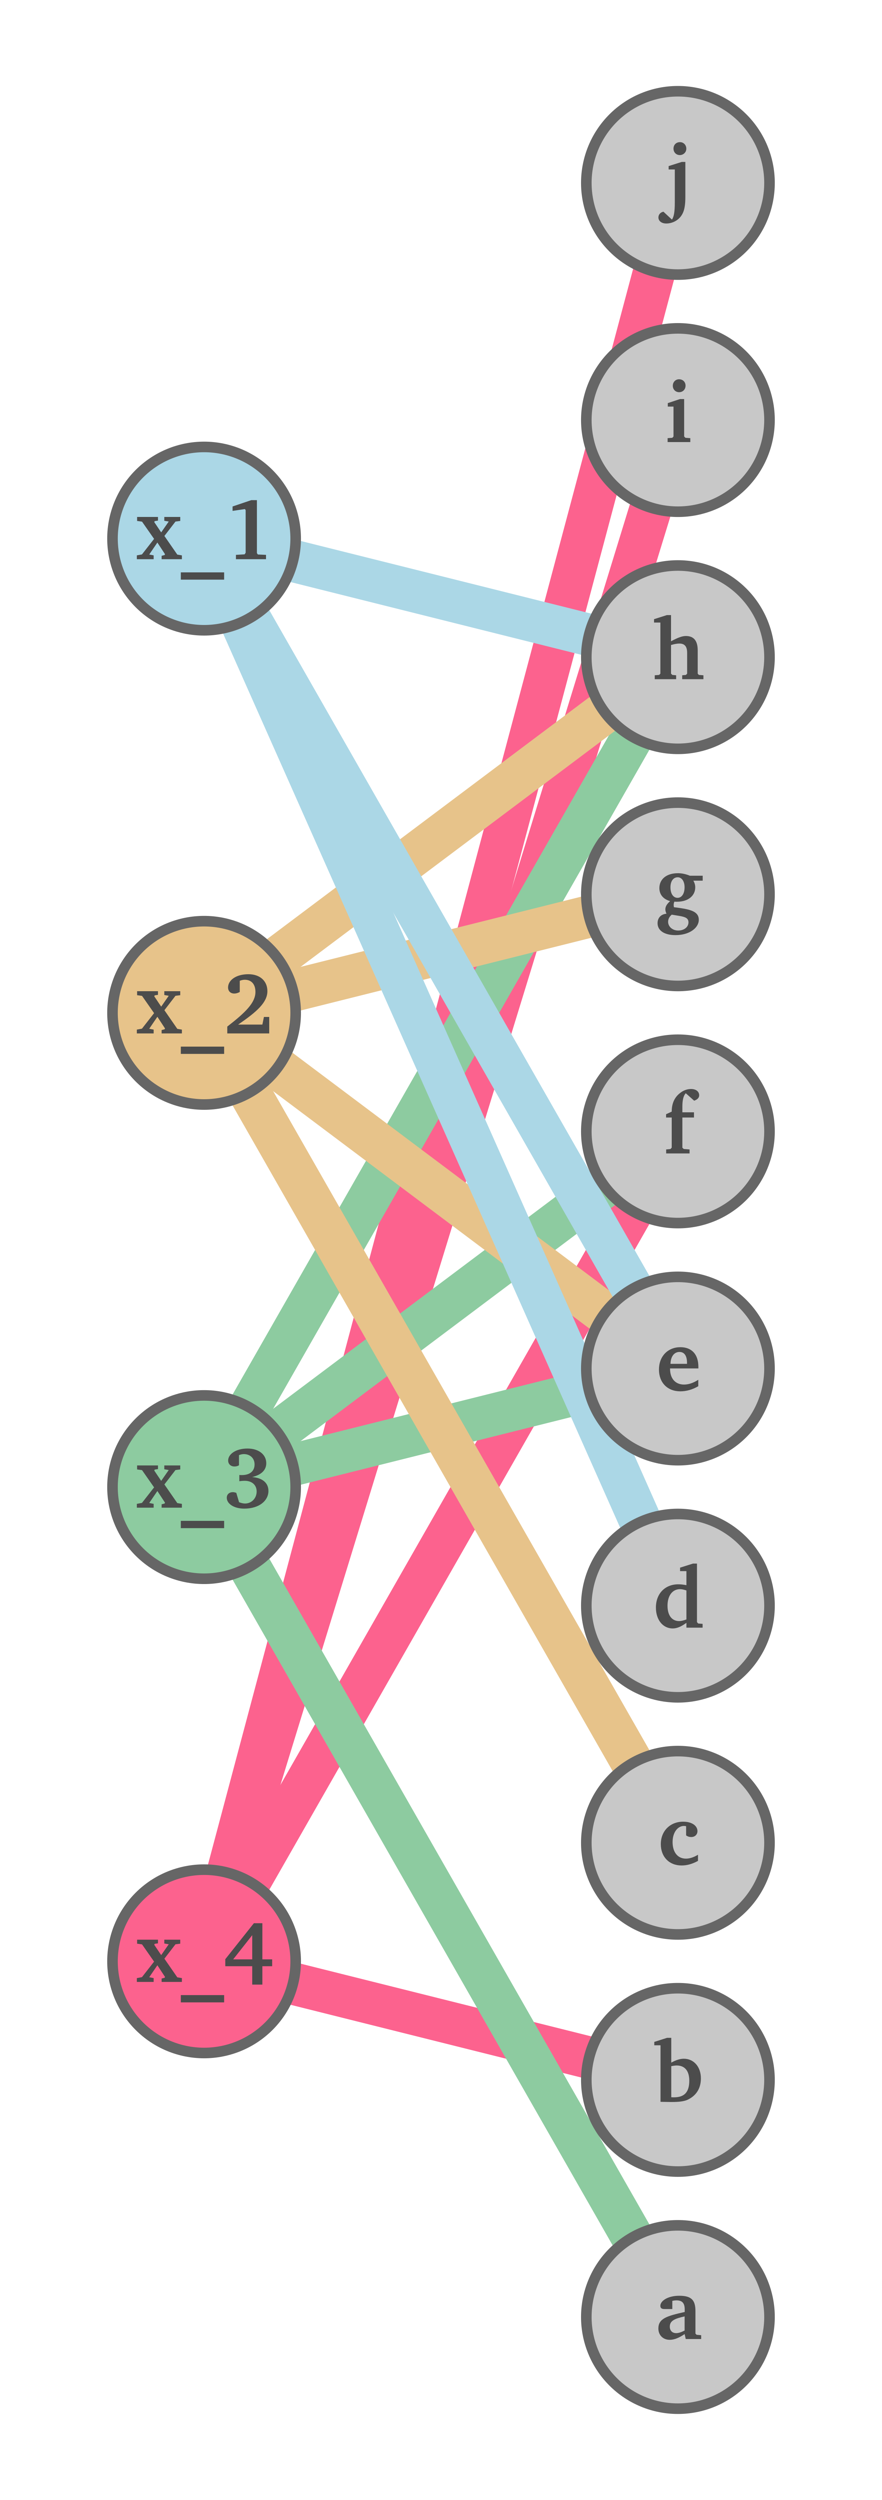 <?xml version="1.0" encoding="utf-8" standalone="no"?>
<!DOCTYPE svg PUBLIC "-//W3C//DTD SVG 1.1//EN"
  "http://www.w3.org/Graphics/SVG/1.1/DTD/svg11.dtd">
<svg xmlns:xlink="http://www.w3.org/1999/xlink" width="83.392pt" height="236.16pt" viewBox="0 0 83.392 236.16" xmlns="http://www.w3.org/2000/svg" version="1.1">
 <defs>
  <style type="text/css">*{stroke-linejoin: round; stroke-linecap: butt}</style>
 </defs>
 <g id="figure_1">
  <g id="patch_1">
   <path d="M 0 236.16 
L 83.392 236.16 
L 83.392 0 
L 0 0 
z
" style="fill: #ffffff"/>
  </g>
  <g id="axes_1">
   <g id="LineCollection_1">
    <path d="M 19.296 185.28 
L 64.096 39.68 
" clip-path="url(#pe94f54476c)" style="fill: none; stroke: #fc628e; stroke-width: 4"/>
    <path d="M 19.296 185.28 
L 64.096 17.28 
" clip-path="url(#pe94f54476c)" style="fill: none; stroke: #fc628e; stroke-width: 4"/>
    <path d="M 19.296 185.28 
L 64.096 106.88 
" clip-path="url(#pe94f54476c)" style="fill: none; stroke: #fc628e; stroke-width: 4"/>
    <path d="M 19.296 185.28 
L 64.096 196.48 
" clip-path="url(#pe94f54476c)" style="fill: none; stroke: #fc628e; stroke-width: 4"/>
    <path d="M 19.296 140.48 
L 64.096 106.88 
" clip-path="url(#pe94f54476c)" style="fill: none; stroke: #8dcba0; stroke-width: 4"/>
    <path d="M 19.296 140.48 
L 64.096 129.28 
" clip-path="url(#pe94f54476c)" style="fill: none; stroke: #8dcba0; stroke-width: 4"/>
    <path d="M 19.296 140.48 
L 64.096 218.88 
" clip-path="url(#pe94f54476c)" style="fill: none; stroke: #8dcba0; stroke-width: 4"/>
    <path d="M 19.296 140.48 
L 64.096 62.08 
" clip-path="url(#pe94f54476c)" style="fill: none; stroke: #8dcba0; stroke-width: 4"/>
    <path d="M 19.296 95.68 
L 64.096 84.48 
" clip-path="url(#pe94f54476c)" style="fill: none; stroke: #e7c38a; stroke-width: 4"/>
    <path d="M 19.296 95.68 
L 64.096 174.08 
" clip-path="url(#pe94f54476c)" style="fill: none; stroke: #e7c38a; stroke-width: 4"/>
    <path d="M 19.296 95.68 
L 64.096 129.28 
" clip-path="url(#pe94f54476c)" style="fill: none; stroke: #e7c38a; stroke-width: 4"/>
    <path d="M 19.296 95.68 
L 64.096 62.08 
" clip-path="url(#pe94f54476c)" style="fill: none; stroke: #e7c38a; stroke-width: 4"/>
    <path d="M 19.296 50.88 
L 64.096 151.68 
" clip-path="url(#pe94f54476c)" style="fill: none; stroke: #abd7e6; stroke-width: 4"/>
    <path d="M 19.296 50.88 
L 64.096 62.08 
" clip-path="url(#pe94f54476c)" style="fill: none; stroke: #abd7e6; stroke-width: 4"/>
    <path d="M 19.296 50.88 
L 64.096 129.28 
" clip-path="url(#pe94f54476c)" style="fill: none; stroke: #abd7e6; stroke-width: 4"/>
   </g>
   <g id="PathCollection_1">
    <defs>
     <path id="C0_0_16205b850f" d="M 0 8.66 
C 2.297 8.66 4.5 7.748 6.124 6.124 
C 7.748 4.5 8.66 2.297 8.66 -0 
C 8.66 -2.297 7.748 -4.5 6.124 -6.124 
C 4.5 -7.748 2.297 -8.66 0 -8.66 
C -2.297 -8.66 -4.5 -7.748 -6.124 -6.124 
C -7.748 -4.5 -8.66 -2.297 -8.66 0 
C -8.66 2.297 -7.748 4.5 -6.124 6.124 
C -4.5 7.748 -2.297 8.66 0 8.66 
z
"/>
    </defs>
    <g clip-path="url(#pe94f54476c)">
     <use xlink:href="#C0_0_16205b850f" x="19.296" y="185.28" style="fill: #fc628e; stroke: #666666"/>
    </g>
    <g clip-path="url(#pe94f54476c)">
     <use xlink:href="#C0_0_16205b850f" x="19.296" y="140.48" style="fill: #8dcba0; stroke: #666666"/>
    </g>
    <g clip-path="url(#pe94f54476c)">
     <use xlink:href="#C0_0_16205b850f" x="19.296" y="95.68" style="fill: #e7c38a; stroke: #666666"/>
    </g>
    <g clip-path="url(#pe94f54476c)">
     <use xlink:href="#C0_0_16205b850f" x="19.296" y="50.88" style="fill: #abd7e6; stroke: #666666"/>
    </g>
    <g clip-path="url(#pe94f54476c)">
     <use xlink:href="#C0_0_16205b850f" x="64.096" y="218.88" style="fill: #c8c8c8; stroke: #666666"/>
    </g>
    <g clip-path="url(#pe94f54476c)">
     <use xlink:href="#C0_0_16205b850f" x="64.096" y="196.48" style="fill: #c8c8c8; stroke: #666666"/>
    </g>
    <g clip-path="url(#pe94f54476c)">
     <use xlink:href="#C0_0_16205b850f" x="64.096" y="174.08" style="fill: #c8c8c8; stroke: #666666"/>
    </g>
    <g clip-path="url(#pe94f54476c)">
     <use xlink:href="#C0_0_16205b850f" x="64.096" y="151.68" style="fill: #c8c8c8; stroke: #666666"/>
    </g>
    <g clip-path="url(#pe94f54476c)">
     <use xlink:href="#C0_0_16205b850f" x="64.096" y="129.28" style="fill: #c8c8c8; stroke: #666666"/>
    </g>
    <g clip-path="url(#pe94f54476c)">
     <use xlink:href="#C0_0_16205b850f" x="64.096" y="106.88" style="fill: #c8c8c8; stroke: #666666"/>
    </g>
    <g clip-path="url(#pe94f54476c)">
     <use xlink:href="#C0_0_16205b850f" x="64.096" y="84.48" style="fill: #c8c8c8; stroke: #666666"/>
    </g>
    <g clip-path="url(#pe94f54476c)">
     <use xlink:href="#C0_0_16205b850f" x="64.096" y="62.08" style="fill: #c8c8c8; stroke: #666666"/>
    </g>
    <g clip-path="url(#pe94f54476c)">
     <use xlink:href="#C0_0_16205b850f" x="64.096" y="39.68" style="fill: #c8c8c8; stroke: #666666"/>
    </g>
    <g clip-path="url(#pe94f54476c)">
     <use xlink:href="#C0_0_16205b850f" x="64.096" y="17.28" style="fill: #c8c8c8; stroke: #666666"/>
    </g>
   </g>
   <g id="text_1">
    <g clip-path="url(#pe94f54476c)">
     <!-- x_4 -->
     <g style="fill: #4c4c4c" transform="translate(12.848 187.225) scale(0.08 -0.08)">
      <defs>
       <path id="CharterBT-Bold-78" d="M 90 3117 
L 90 2822 
L 454 2771 
L 1344 1498 
L 448 352 
L 70 282 
L 70 0 
L 1312 0 
L 1312 282 
L 986 346 
L 1587 1229 
L 2150 371 
L 2125 307 
L 1901 250 
L 1901 0 
L 3398 0 
L 3398 282 
L 3059 339 
L 2106 1715 
L 2925 2778 
L 3277 2822 
L 3277 3117 
L 2099 3117 
L 2099 2835 
L 2426 2778 
L 1869 1978 
L 1357 2739 
L 1389 2810 
L 1632 2848 
L 1632 3117 
L 90 3117 
z
" transform="scale(0.016)"/>
       <path id="CharterBT-Bold-5f" d="M 3200 -973 
L 0 -973 
L 0 -1510 
L 3200 -1510 
L 3200 -973 
z
" transform="scale(0.016)"/>
       <path id="CharterBT-Bold-34" d="M 2272 4333 
L 160 1677 
L 160 1158 
L 2150 1158 
L 2150 -198 
L 2899 -198 
L 2899 1158 
L 3622 1158 
L 3622 1664 
L 2899 1664 
L 2899 4333 
L 2272 4333 
z
M 2150 3450 
L 2150 1664 
L 742 1664 
L 2150 3450 
z
" transform="scale(0.016)"/>
      </defs>
      <use xlink:href="#CharterBT-Bold-78"/>
      <use xlink:href="#CharterBT-Bold-5f" transform="translate(53.1 0)"/>
      <use xlink:href="#CharterBT-Bold-34" transform="translate(103.1 0)"/>
     </g>
    </g>
   </g>
   <g id="text_2">
    <g clip-path="url(#pe94f54476c)">
     <!-- x_3 -->
     <g style="fill: #4c4c4c" transform="translate(12.848 142.425) scale(0.08 -0.08)">
      <defs>
       <path id="CharterBT-Bold-33" d="M 2138 2259 
C 2829 2419 3187 2778 3187 3283 
C 3187 3904 2650 4365 1798 4365 
C 928 4365 371 3942 371 3482 
C 371 3226 557 3040 832 3040 
C 966 3040 1069 3066 1171 3130 
L 1171 3878 
C 1299 3930 1421 3955 1530 3955 
C 1997 3955 2323 3642 2323 3194 
C 2323 2701 1984 2406 1382 2406 
C 1325 2406 1261 2406 1197 2413 
L 1197 1952 
C 1370 1978 1504 1984 1594 1984 
C 2138 1984 2477 1664 2477 1197 
C 2477 698 2106 307 1619 307 
C 1491 307 1344 339 1178 403 
L 973 1094 
C 877 1126 800 1146 723 1146 
C 448 1146 269 979 269 730 
C 269 307 774 -70 1562 -70 
C 2662 -70 3347 512 3347 1235 
C 3347 1818 2918 2202 2138 2259 
z
" transform="scale(0.016)"/>
      </defs>
      <use xlink:href="#CharterBT-Bold-78"/>
      <use xlink:href="#CharterBT-Bold-5f" transform="translate(53.1 0)"/>
      <use xlink:href="#CharterBT-Bold-33" transform="translate(103.1 0)"/>
     </g>
    </g>
   </g>
   <g id="text_3">
    <g clip-path="url(#pe94f54476c)">
     <!-- x_2 -->
     <g style="fill: #4c4c4c" transform="translate(12.848 97.625) scale(0.08 -0.08)">
      <defs>
       <path id="CharterBT-Bold-32" d="M 1107 653 
C 2528 1619 3270 2304 3270 3123 
C 3270 3866 2726 4371 1869 4371 
C 947 4371 365 3923 365 3392 
C 365 3123 544 2944 826 2944 
C 954 2944 1088 2982 1229 3059 
L 1229 3885 
C 1357 3936 1485 3962 1600 3962 
C 2086 3962 2387 3635 2387 3066 
C 2387 2266 1658 1555 307 506 
L 307 0 
L 3405 0 
L 3405 1216 
L 3014 1216 
L 2899 653 
L 1107 653 
z
" transform="scale(0.016)"/>
      </defs>
      <use xlink:href="#CharterBT-Bold-78"/>
      <use xlink:href="#CharterBT-Bold-5f" transform="translate(53.1 0)"/>
      <use xlink:href="#CharterBT-Bold-32" transform="translate(103.1 0)"/>
     </g>
    </g>
   </g>
   <g id="text_4">
    <g clip-path="url(#pe94f54476c)">
     <!-- x_1 -->
     <g style="fill: #4c4c4c" transform="translate(12.848 52.825) scale(0.08 -0.08)">
      <defs>
       <path id="CharterBT-Bold-31" d="M 2080 4358 
L 698 3891 
L 698 3565 
L 1606 3699 
L 1664 3622 
L 1664 474 
L 1587 358 
L 947 320 
L 947 0 
L 3168 0 
L 3168 320 
L 2566 346 
L 2496 448 
L 2496 4358 
L 2080 4358 
z
" transform="scale(0.016)"/>
      </defs>
      <use xlink:href="#CharterBT-Bold-78"/>
      <use xlink:href="#CharterBT-Bold-5f" transform="translate(53.1 0)"/>
      <use xlink:href="#CharterBT-Bold-31" transform="translate(103.1 0)"/>
     </g>
    </g>
   </g>
   <g id="text_5">
    <g clip-path="url(#pe94f54476c)">
     <!-- a -->
     <g style="fill: #4c4c4c" transform="translate(61.92 220.96) scale(0.08 -0.08)">
      <defs>
       <path id="CharterBT-Bold-61" d="M 2195 365 
L 2278 0 
L 3418 0 
L 3418 282 
L 3078 314 
L 2995 403 
L 2995 2061 
C 2995 2880 2694 3194 1798 3194 
C 954 3194 403 2816 403 2451 
C 403 2278 506 2214 698 2214 
L 1286 2214 
L 1286 2816 
C 1402 2842 1498 2854 1594 2854 
C 2016 2854 2202 2650 2202 2189 
L 2202 1997 
C 864 1696 256 1510 256 774 
C 256 288 602 -58 1094 -58 
C 1440 -58 1786 90 2195 365 
z
M 2195 627 
C 1946 499 1741 435 1574 435 
C 1280 435 1101 621 1101 915 
C 1101 1338 1440 1504 2195 1670 
L 2195 627 
z
" transform="scale(0.016)"/>
      </defs>
      <use xlink:href="#CharterBT-Bold-61"/>
     </g>
    </g>
   </g>
   <g id="text_6">
    <g clip-path="url(#pe94f54476c)">
     <!-- b -->
     <g style="fill: #4c4c4c" transform="translate(61.788 198.56) scale(0.08 -0.08)">
      <defs>
       <path id="CharterBT-Bold-62" d="M 1005 4730 
L 58 4429 
L 58 4179 
L 518 4179 
L 518 6 
L 1229 -6 
L 1402 -6 
C 1894 -6 2253 45 2490 147 
C 3149 442 3501 992 3501 1734 
C 3501 2598 2970 3187 2240 3187 
C 1958 3187 1658 3091 1312 2899 
L 1312 4730 
L 1005 4730 
z
M 1312 346 
L 1312 2637 
C 1466 2669 1600 2688 1715 2688 
C 2304 2688 2643 2298 2643 1568 
C 2643 730 2291 339 1517 339 
C 1453 339 1382 339 1312 346 
z
" transform="scale(0.016)"/>
      </defs>
      <use xlink:href="#CharterBT-Bold-62"/>
     </g>
    </g>
   </g>
   <g id="text_7">
    <g clip-path="url(#pe94f54476c)">
     <!-- c -->
     <g style="fill: #4c4c4c" transform="translate(62.192 176.16) scale(0.08 -0.08)">
      <defs>
       <path id="CharterBT-Bold-63" d="M 2970 288 
L 2970 742 
C 2656 550 2355 454 2080 454 
C 1485 454 1094 909 1094 1677 
C 1094 2406 1485 2867 1933 2867 
C 1978 2867 2029 2861 2093 2848 
L 2093 2170 
C 2208 2086 2330 2048 2470 2048 
C 2746 2048 2931 2234 2931 2483 
C 2931 2874 2534 3181 1875 3181 
C 915 3181 224 2496 224 1523 
C 224 595 832 -51 1760 -51 
C 2170 -51 2560 64 2970 288 
z
" transform="scale(0.016)"/>
      </defs>
      <use xlink:href="#CharterBT-Bold-63"/>
     </g>
    </g>
   </g>
   <g id="text_8">
    <g clip-path="url(#pe94f54476c)">
     <!-- d -->
     <g style="fill: #4c4c4c" transform="translate(61.712 153.76) scale(0.08 -0.08)">
      <defs>
       <path id="CharterBT-Bold-64" d="M 2490 4173 
L 2490 3136 
C 2259 3181 2061 3200 1888 3200 
C 915 3200 237 2515 237 1485 
C 237 563 762 -58 1478 -58 
C 1805 -58 2125 90 2490 358 
L 2490 0 
L 3686 0 
L 3686 282 
L 3360 307 
L 3270 410 
L 3270 4730 
L 2976 4730 
L 2022 4429 
L 2022 4173 
L 2490 4173 
z
M 2490 608 
C 2285 531 2106 486 1952 486 
C 1421 486 1094 902 1094 1619 
C 1094 2381 1472 2842 2016 2842 
C 2150 2842 2304 2810 2490 2746 
L 2490 608 
z
" transform="scale(0.016)"/>
      </defs>
      <use xlink:href="#CharterBT-Bold-64"/>
     </g>
    </g>
   </g>
   <g id="text_9">
    <g clip-path="url(#pe94f54476c)">
     <!-- e -->
     <g style="fill: #4c4c4c" transform="translate(62 131.36) scale(0.08 -0.08)">
      <defs>
       <path id="CharterBT-Bold-65" d="M 3142 794 
C 2771 557 2426 442 2086 442 
C 1453 442 1056 877 1056 1613 
L 1056 1632 
L 3149 1632 
L 3149 1754 
C 3149 2675 2656 3200 1818 3200 
C 896 3200 237 2528 237 1549 
C 237 582 864 -58 1818 -58 
C 2266 -58 2714 70 3142 320 
L 3142 794 
z
M 2310 1971 
L 1088 1971 
C 1107 2528 1370 2848 1754 2848 
C 2106 2848 2310 2573 2310 2042 
L 2310 1971 
z
" transform="scale(0.016)"/>
      </defs>
      <use xlink:href="#CharterBT-Bold-65"/>
     </g>
    </g>
   </g>
   <g id="text_10">
    <g clip-path="url(#pe94f54476c)">
     <!-- f -->
     <g style="fill: #4c4c4c" transform="translate(62.732 108.96) scale(0.08 -0.08)">
      <defs>
       <path id="CharterBT-Bold-66" d="M 198 0 
L 1926 0 
L 1926 294 
L 1498 326 
L 1395 422 
L 1395 2650 
L 2253 2650 
L 2253 3034 
L 1395 3034 
L 1395 3418 
L 1395 3469 
C 1395 3942 1478 4269 1645 4442 
L 2266 3891 
C 2509 3974 2637 4115 2637 4288 
C 2637 4563 2406 4755 2035 4755 
C 1773 4755 1498 4666 1261 4486 
C 819 4160 608 3699 608 3085 
L 192 2893 
L 192 2650 
L 608 2650 
L 608 429 
L 518 326 
L 198 294 
L 198 0 
z
" transform="scale(0.016)"/>
      </defs>
      <use xlink:href="#CharterBT-Bold-66"/>
     </g>
    </g>
   </g>
   <g id="text_11">
    <g clip-path="url(#pe94f54476c)">
     <!-- g -->
     <g style="fill: #4c4c4c" transform="translate(61.892 86.56) scale(0.08 -0.08)">
      <defs>
       <path id="CharterBT-Bold-67" d="M 2605 2995 
C 2291 3123 1997 3181 1722 3181 
C 870 3181 352 2733 352 2080 
C 352 1619 627 1267 1146 1120 
C 909 909 794 723 794 512 
C 794 422 819 314 877 192 
C 467 154 218 -115 218 -512 
C 218 -1037 698 -1389 1542 -1389 
C 2573 -1389 3264 -858 3264 -256 
C 3264 288 2790 480 1862 614 
L 1427 672 
C 1414 736 1408 794 1408 845 
C 1408 922 1427 998 1459 1082 
C 1523 1075 1587 1075 1645 1075 
C 2490 1075 3002 1523 3002 2138 
C 3002 2304 2957 2464 2861 2630 
L 3552 2630 
L 3552 2995 
L 2605 2995 
z
M 1709 2880 
C 1990 2880 2214 2605 2214 2144 
C 2214 1658 1997 1363 1696 1363 
C 1389 1363 1171 1651 1171 2138 
C 1171 2605 1389 2880 1709 2880 
z
M 1267 122 
L 1811 32 
C 2266 -45 2502 -134 2502 -448 
C 2502 -774 2202 -1050 1741 -1050 
C 1312 -1050 998 -755 998 -410 
C 998 -205 1088 -26 1267 122 
z
" transform="scale(0.016)"/>
      </defs>
      <use xlink:href="#CharterBT-Bold-67"/>
     </g>
    </g>
   </g>
   <g id="text_12">
    <g clip-path="url(#pe94f54476c)">
     <!-- h -->
     <g style="fill: #4c4c4c" transform="translate(61.708 64.16) scale(0.08 -0.08)">
      <defs>
       <path id="CharterBT-Bold-68" d="M 1050 4730 
L 102 4429 
L 102 4179 
L 570 4179 
L 570 410 
L 480 314 
L 154 288 
L 154 0 
L 1734 0 
L 1734 288 
L 1453 314 
L 1357 410 
L 1357 2522 
C 1600 2592 1805 2630 1971 2630 
C 2368 2630 2547 2413 2547 1939 
L 2547 410 
L 2458 314 
L 2182 288 
L 2182 0 
L 3750 0 
L 3750 288 
L 3411 314 
L 3328 410 
L 3328 2125 
C 3328 2835 3040 3187 2451 3187 
C 2163 3187 1818 3046 1357 2797 
L 1357 4730 
L 1050 4730 
z
" transform="scale(0.016)"/>
      </defs>
      <use xlink:href="#CharterBT-Bold-68"/>
     </g>
    </g>
   </g>
   <g id="text_13">
    <g clip-path="url(#pe94f54476c)">
     <!-- i -->
     <g style="fill: #4c4c4c" transform="translate(62.876 41.76) scale(0.08 -0.08)">
      <defs>
       <path id="CharterBT-Bold-69" d="M 1037 4634 
C 774 4634 576 4429 576 4154 
C 576 3872 787 3680 1043 3680 
C 1312 3680 1517 3878 1517 4166 
C 1517 4429 1325 4634 1037 4634 
z
M 1107 3174 
L 205 2874 
L 205 2618 
L 627 2618 
L 627 410 
L 538 314 
L 192 288 
L 192 0 
L 1869 0 
L 1869 288 
L 1510 314 
L 1414 410 
L 1414 3174 
L 1107 3174 
z
" transform="scale(0.016)"/>
      </defs>
      <use xlink:href="#CharterBT-Bold-69"/>
     </g>
    </g>
   </g>
   <g id="text_14">
    <g clip-path="url(#pe94f54476c)">
     <!-- j -->
     <g style="fill: #4c4c4c" transform="translate(62.908 19.36) scale(0.08 -0.08)">
      <defs>
       <path id="CharterBT-Bold-6a" d="M 698 2618 
L 698 186 
C 698 -442 646 -864 486 -1082 
L -141 -499 
C -371 -544 -512 -717 -512 -922 
C -512 -1178 -288 -1370 70 -1370 
C 480 -1370 883 -1178 1133 -858 
C 1421 -486 1478 -13 1478 627 
L 1478 3174 
L 1210 3174 
L 243 2867 
L 243 2618 
L 698 2618 
z
M 602 4154 
C 602 3872 813 3680 1069 3680 
C 1331 3680 1549 3885 1549 4147 
C 1549 4429 1344 4634 1082 4634 
C 794 4634 602 4435 602 4154 
z
" transform="scale(0.016)"/>
      </defs>
      <use xlink:href="#CharterBT-Bold-6a"/>
     </g>
    </g>
   </g>
  </g>
 </g>
 <defs>
  <clipPath id="pe94f54476c">
   <rect x="7.2" y="7.2" width="68.992" height="221.76"/>
  </clipPath>
 </defs>
</svg>
